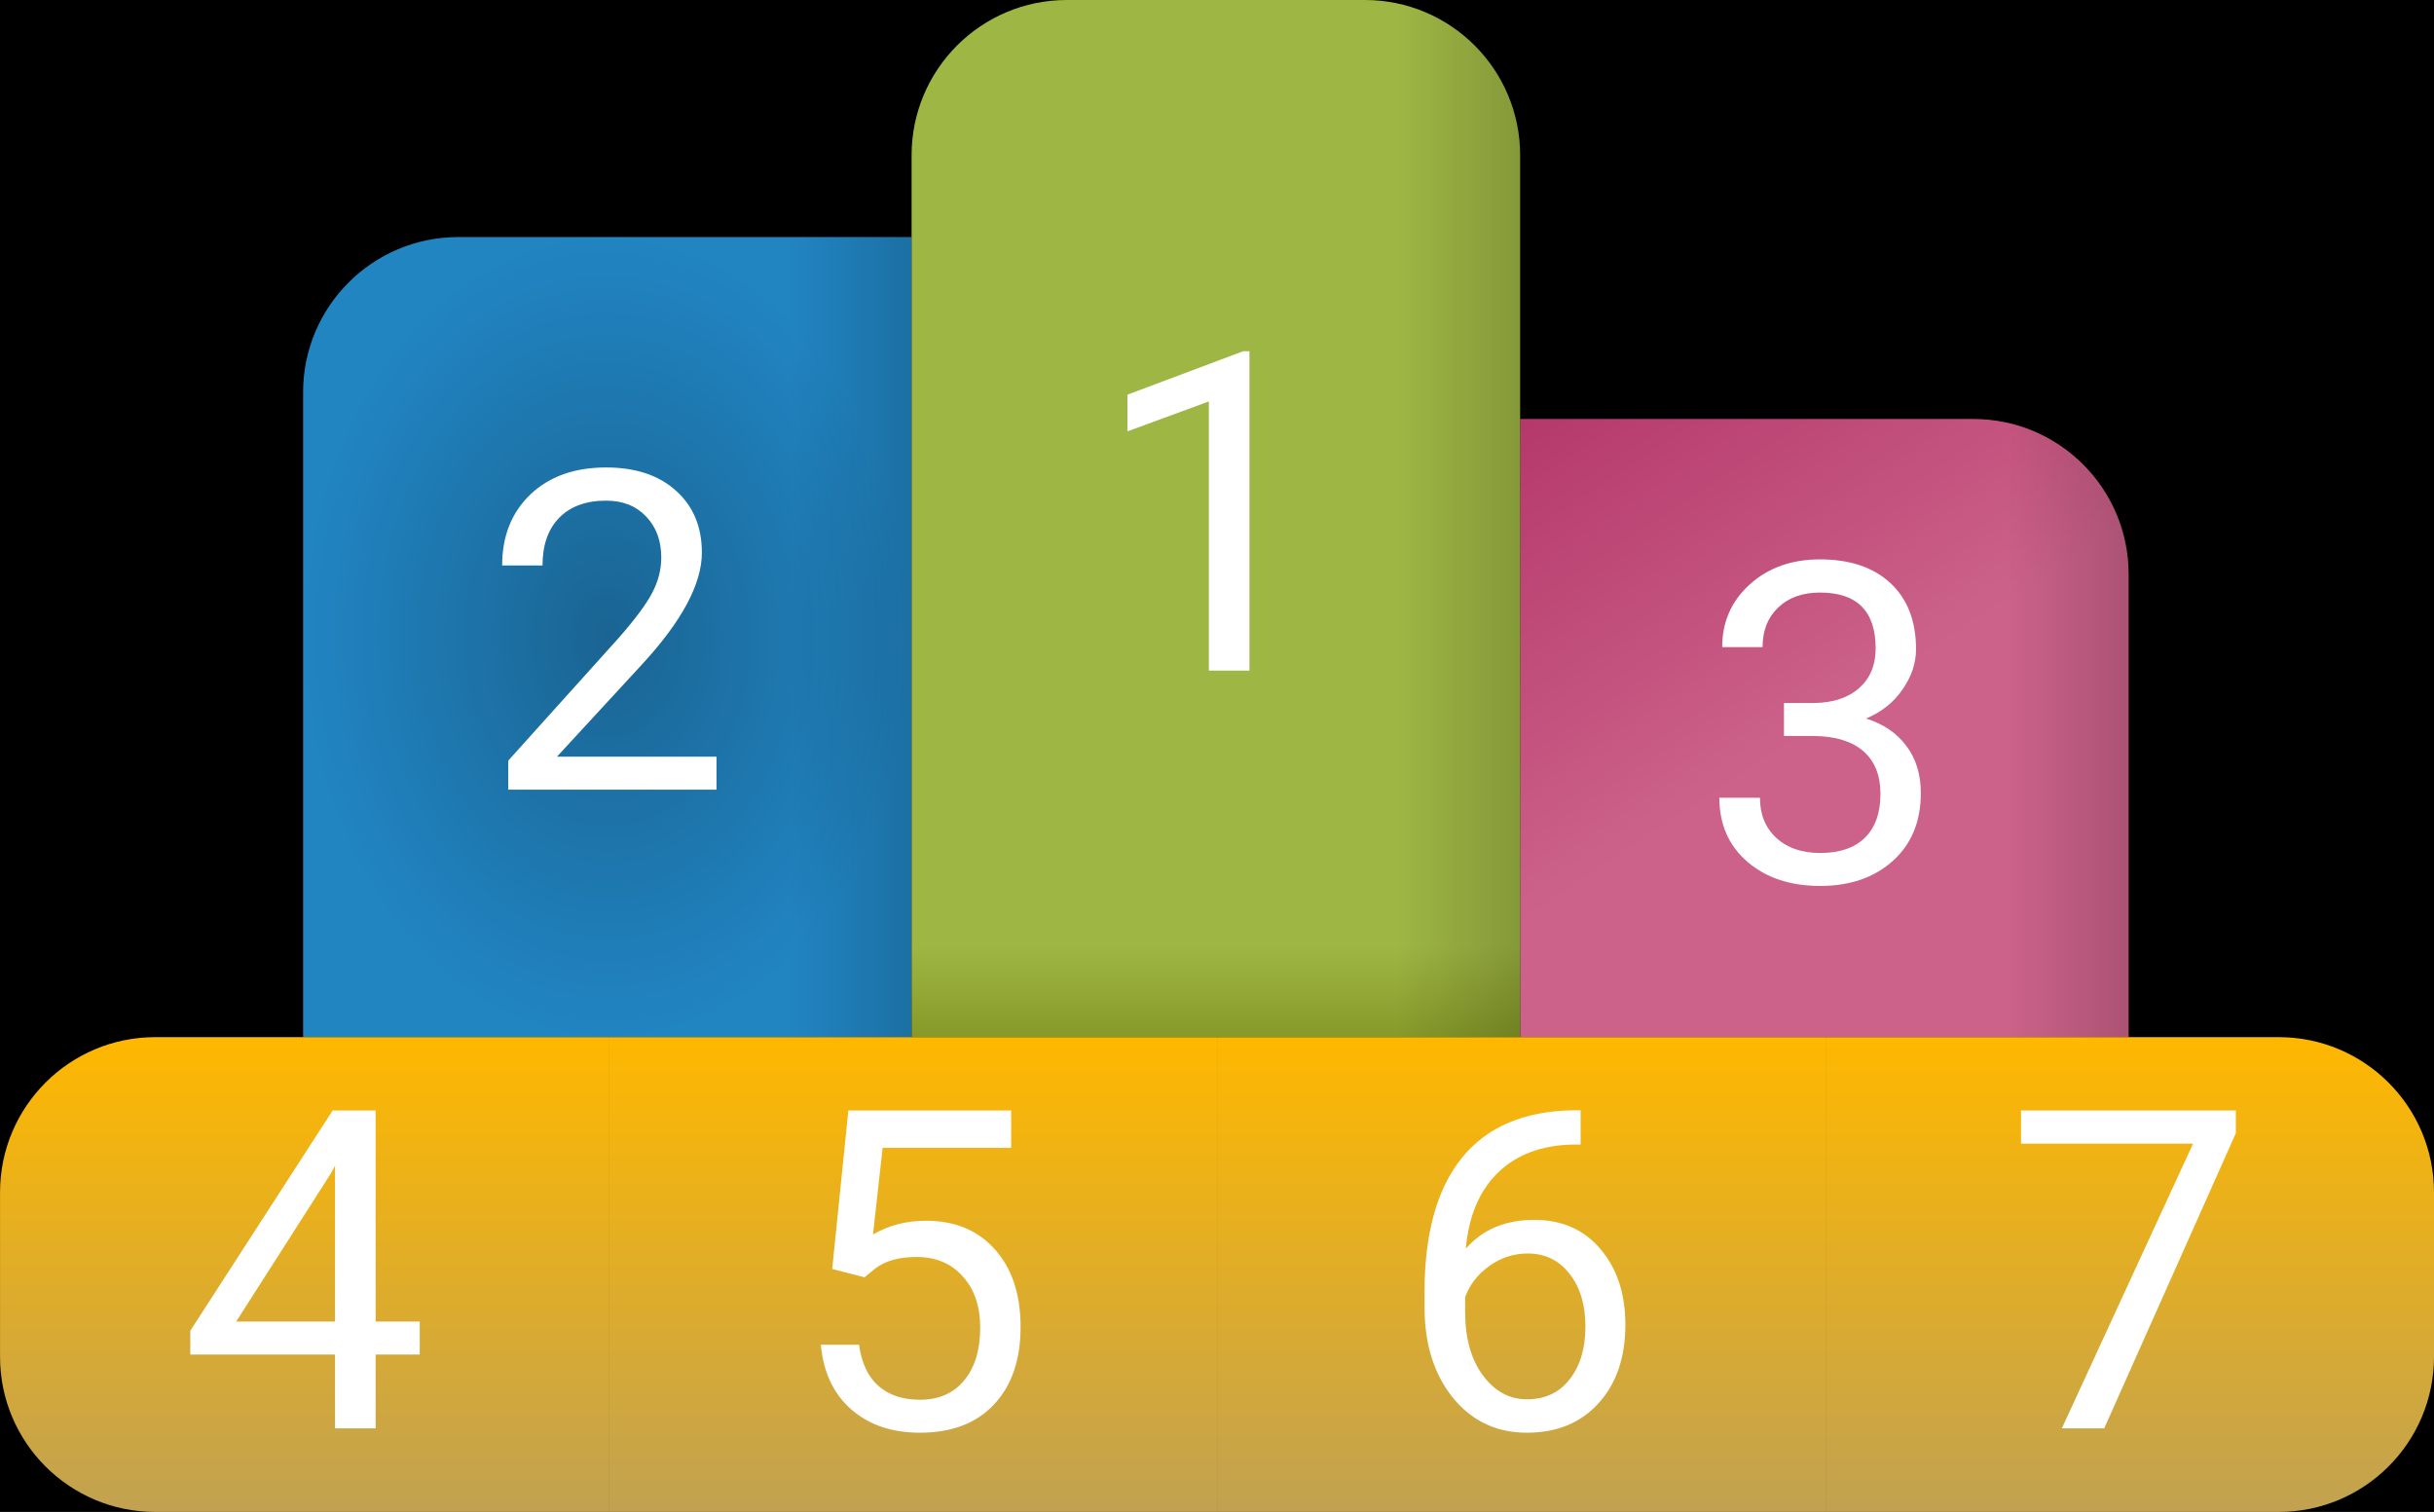 <svg width="784" height="487" viewBox="0 0 784 487" fill="none" xmlns="http://www.w3.org/2000/svg">
<rect width="784" height="487" fill="transperant"/>
<path d="M489.63 134.96H635.63C663.244 134.96 685.63 157.346 685.63 184.96V334.071H489.63V134.96Z" fill="url(#paint0_linear)" fill-opacity="0.8"/>
<path d="M489.63 134.96H635.63C663.244 134.96 685.63 157.346 685.63 184.96V334.071H489.63V134.96Z" fill="url(#paint1_linear)" fill-opacity="0.8"/>
<path d="M574.622 226.444H584.396C590.536 226.35 595.365 224.733 598.88 221.593C602.396 218.452 604.154 214.21 604.154 208.866C604.154 196.866 598.177 190.866 586.224 190.866C580.599 190.866 576.099 192.483 572.724 195.718C569.396 198.905 567.732 203.147 567.732 208.444H554.724C554.724 200.335 557.677 193.608 563.583 188.264C569.536 182.874 577.083 180.179 586.224 180.179C595.88 180.179 603.45 182.733 608.935 187.843C614.419 192.952 617.161 200.054 617.161 209.147C617.161 213.6 615.708 217.913 612.802 222.085C609.943 226.257 606.029 229.374 601.06 231.436C606.685 233.218 611.021 236.171 614.068 240.296C617.161 244.421 618.708 249.46 618.708 255.413C618.708 264.6 615.708 271.889 609.708 277.28C603.708 282.671 595.904 285.366 586.294 285.366C576.685 285.366 568.857 282.764 562.81 277.561C556.81 272.358 553.81 265.491 553.81 256.96H566.888C566.888 262.35 568.646 266.663 572.161 269.897C575.677 273.132 580.388 274.749 586.294 274.749C592.575 274.749 597.38 273.108 600.708 269.827C604.036 266.546 605.7 261.835 605.7 255.694C605.7 249.741 603.872 245.171 600.216 241.983C596.56 238.796 591.286 237.155 584.396 237.061H574.622V226.444Z" fill="white"/>
<path d="M97.63 126.354C97.63 98.74 120.016 76.354 147.63 76.354H293.63V334.071H97.63V126.354Z" fill="url(#paint2_angular)" fill-opacity="0.8"/>
<path d="M97.63 126.255C97.63 98.641 120.016 76.255 147.63 76.255H293.63V334.071H97.63V126.255Z" fill="url(#paint3_linear)" fill-opacity="0.8"/>
<path d="M230.786 254.354H163.708V245.003L199.146 205.628C204.396 199.675 208.005 194.846 209.974 191.143C211.99 187.393 212.997 183.526 212.997 179.542C212.997 174.198 211.38 169.815 208.146 166.393C204.911 162.971 200.599 161.261 195.208 161.261C188.74 161.261 183.701 163.112 180.091 166.815C176.529 170.471 174.747 175.581 174.747 182.143H161.74C161.74 172.721 164.763 165.104 170.81 159.292C176.904 153.479 185.036 150.573 195.208 150.573C204.724 150.573 212.247 153.081 217.779 158.096C223.31 163.065 226.076 169.698 226.076 177.995C226.076 188.073 219.654 200.073 206.81 213.995L179.388 243.737H230.786V254.354Z" fill="white"/>
<path d="M293.63 50C293.63 22.386 316.016 0 343.63 0H439.63C467.244 0 489.63 22.386 489.63 50V334.071H293.63V50Z" fill="url(#paint4_linear)"/>
<path d="M293.63 50C293.63 22.386 316.016 0 343.63 0H439.63C467.244 0 489.63 22.386 489.63 50V334.071H293.63V50Z" fill="url(#paint5_linear)" fill-opacity="0.8"/>
<path d="M402.458 216H389.38V129.305L363.154 138.938V127.125L400.419 113.133H402.458V216Z" fill="white"/>
<path d="M0.011 384.071C0.011 356.457 22.397 334.071 50.011 334.071H196V487H50.011C22.397 487 0.011 464.614 0.011 437V384.071Z" fill="url(#paint6_linear)"/>
<path d="M120.992 425.688H135.195V436.305H120.992V460.071H107.914V436.305H61.297V428.641L107.141 357.696H120.992V425.688ZM76.062 425.688H107.914V375.485L106.367 378.297L76.062 425.688Z" fill="white"/>
<path d="M196.011 334.071H392V487H196.011V334.071Z" fill="url(#paint7_linear)"/>
<path d="M268.055 408.743L273.258 357.696H325.711V369.719H284.297L281.203 397.633C286.219 394.68 291.914 393.204 298.289 393.204C307.617 393.204 315.023 396.297 320.508 402.485C325.992 408.626 328.734 416.946 328.734 427.446C328.734 437.993 325.875 446.313 320.156 452.407C314.484 458.454 306.539 461.477 296.32 461.477C287.273 461.477 279.891 458.969 274.172 453.954C268.453 448.938 265.195 442.001 264.398 433.141H276.703C277.5 439.001 279.586 443.43 282.961 446.43C286.336 449.383 290.789 450.86 296.32 450.86C302.367 450.86 307.102 448.797 310.523 444.672C313.992 440.547 315.727 434.852 315.727 427.587C315.727 420.743 313.852 415.258 310.102 411.133C306.398 406.962 301.453 404.876 295.266 404.876C289.594 404.876 285.141 406.118 281.906 408.602L278.461 411.415L268.055 408.743Z" fill="white"/>
<path d="M392.011 334.071H588V487H392.011V334.071Z" fill="url(#paint8_linear)"/>
<path d="M509.125 357.626V368.665H506.734C496.609 368.852 488.547 371.852 482.547 377.665C476.547 383.477 473.078 391.657 472.141 402.204C477.531 396.016 484.891 392.922 494.219 392.922C503.125 392.922 510.227 396.063 515.523 402.344C520.867 408.626 523.539 416.735 523.539 426.672C523.539 437.219 520.656 445.657 514.891 451.985C509.172 458.313 501.484 461.477 491.828 461.477C482.031 461.477 474.086 457.727 467.992 450.227C461.898 442.68 458.852 432.977 458.852 421.118V416.126C458.852 397.282 462.859 382.891 470.875 372.954C478.938 362.969 490.914 357.86 506.805 357.626H509.125ZM492.039 403.751C487.586 403.751 483.484 405.087 479.734 407.758C475.984 410.43 473.383 413.782 471.93 417.813V422.594C471.93 431.032 473.828 437.829 477.625 442.985C481.422 448.141 486.156 450.719 491.828 450.719C497.688 450.719 502.281 448.563 505.609 444.251C508.984 439.938 510.672 434.29 510.672 427.305C510.672 420.274 508.961 414.602 505.539 410.29C502.164 405.93 497.664 403.751 492.039 403.751Z" fill="white"/>
<path d="M588.011 334.071H734C761.614 334.071 784 356.457 784 384.071V437C784 464.614 761.614 487 734 487H588.011V334.071Z" fill="url(#paint9_linear)"/>
<path d="M720.172 365.008L677.773 460.071H664.133L706.391 368.383H650.984V357.696H720.172V365.008Z" fill="white"/>
<defs>
<linearGradient id="paint0_linear" x1="489.63" y1="135.131" x2="565.661" y2="249.457" gradientUnits="userSpaceOnUse">
<stop stop-color="#E24786"/>
<stop offset="1" stop-color="#FF7BAC"/>
</linearGradient>
<linearGradient id="paint1_linear" x1="685.63" y1="234.281" x2="646.43" y2="234.281" gradientUnits="userSpaceOnUse">
<stop stop-opacity="0.2"/>
<stop offset="1" stop-opacity="0"/>
</linearGradient>
<radialGradient id="paint2_angular" cx="0" cy="0" r="1" gradientUnits="userSpaceOnUse" gradientTransform="translate(195.63 205.212) rotate(179.852) scale(98 128.859)">
<stop stop-color="#207DB7"/>
<stop offset="0" stop-color="#207DB7"/>
<stop offset="1" stop-color="#29A6F3"/>
</radialGradient>
<linearGradient id="paint3_linear" x1="293.63" y1="204.86" x2="254.43" y2="204.86" gradientUnits="userSpaceOnUse">
<stop stop-opacity="0.2"/>
<stop offset="1" stop-opacity="0"/>
</linearGradient>
<linearGradient id="paint4_linear" x1="391.26" y1="304.969" x2="391.26" y2="334.071" gradientUnits="userSpaceOnUse">
<stop stop-color="#9EB644"/>
<stop offset="1" stop-color="#869929"/>
</linearGradient>
<linearGradient id="paint5_linear" x1="489.63" y1="166.642" x2="450.43" y2="166.642" gradientUnits="userSpaceOnUse">
<stop stop-opacity="0.2"/>
<stop offset="1" stop-opacity="0"/>
</linearGradient>
<linearGradient id="paint6_linear" x1="98.006" y1="334.071" x2="98.006" y2="487" gradientUnits="userSpaceOnUse">
<stop stop-color="#FFB800"/>
<stop offset="1" stop-color="#C1A251"/>
</linearGradient>
<linearGradient id="paint7_linear" x1="294.006" y1="334.071" x2="294.006" y2="487" gradientUnits="userSpaceOnUse">
<stop stop-color="#FFB800"/>
<stop offset="1" stop-color="#C1A251"/>
</linearGradient>
<linearGradient id="paint8_linear" x1="490.006" y1="334.071" x2="490.006" y2="487" gradientUnits="userSpaceOnUse">
<stop stop-color="#FFB800"/>
<stop offset="1" stop-color="#C1A251"/>
</linearGradient>
<linearGradient id="paint9_linear" x1="686.006" y1="334.071" x2="686.006" y2="487" gradientUnits="userSpaceOnUse">
<stop stop-color="#FFB800"/>
<stop offset="1" stop-color="#C1A251"/>
</linearGradient>
</defs>
</svg>
